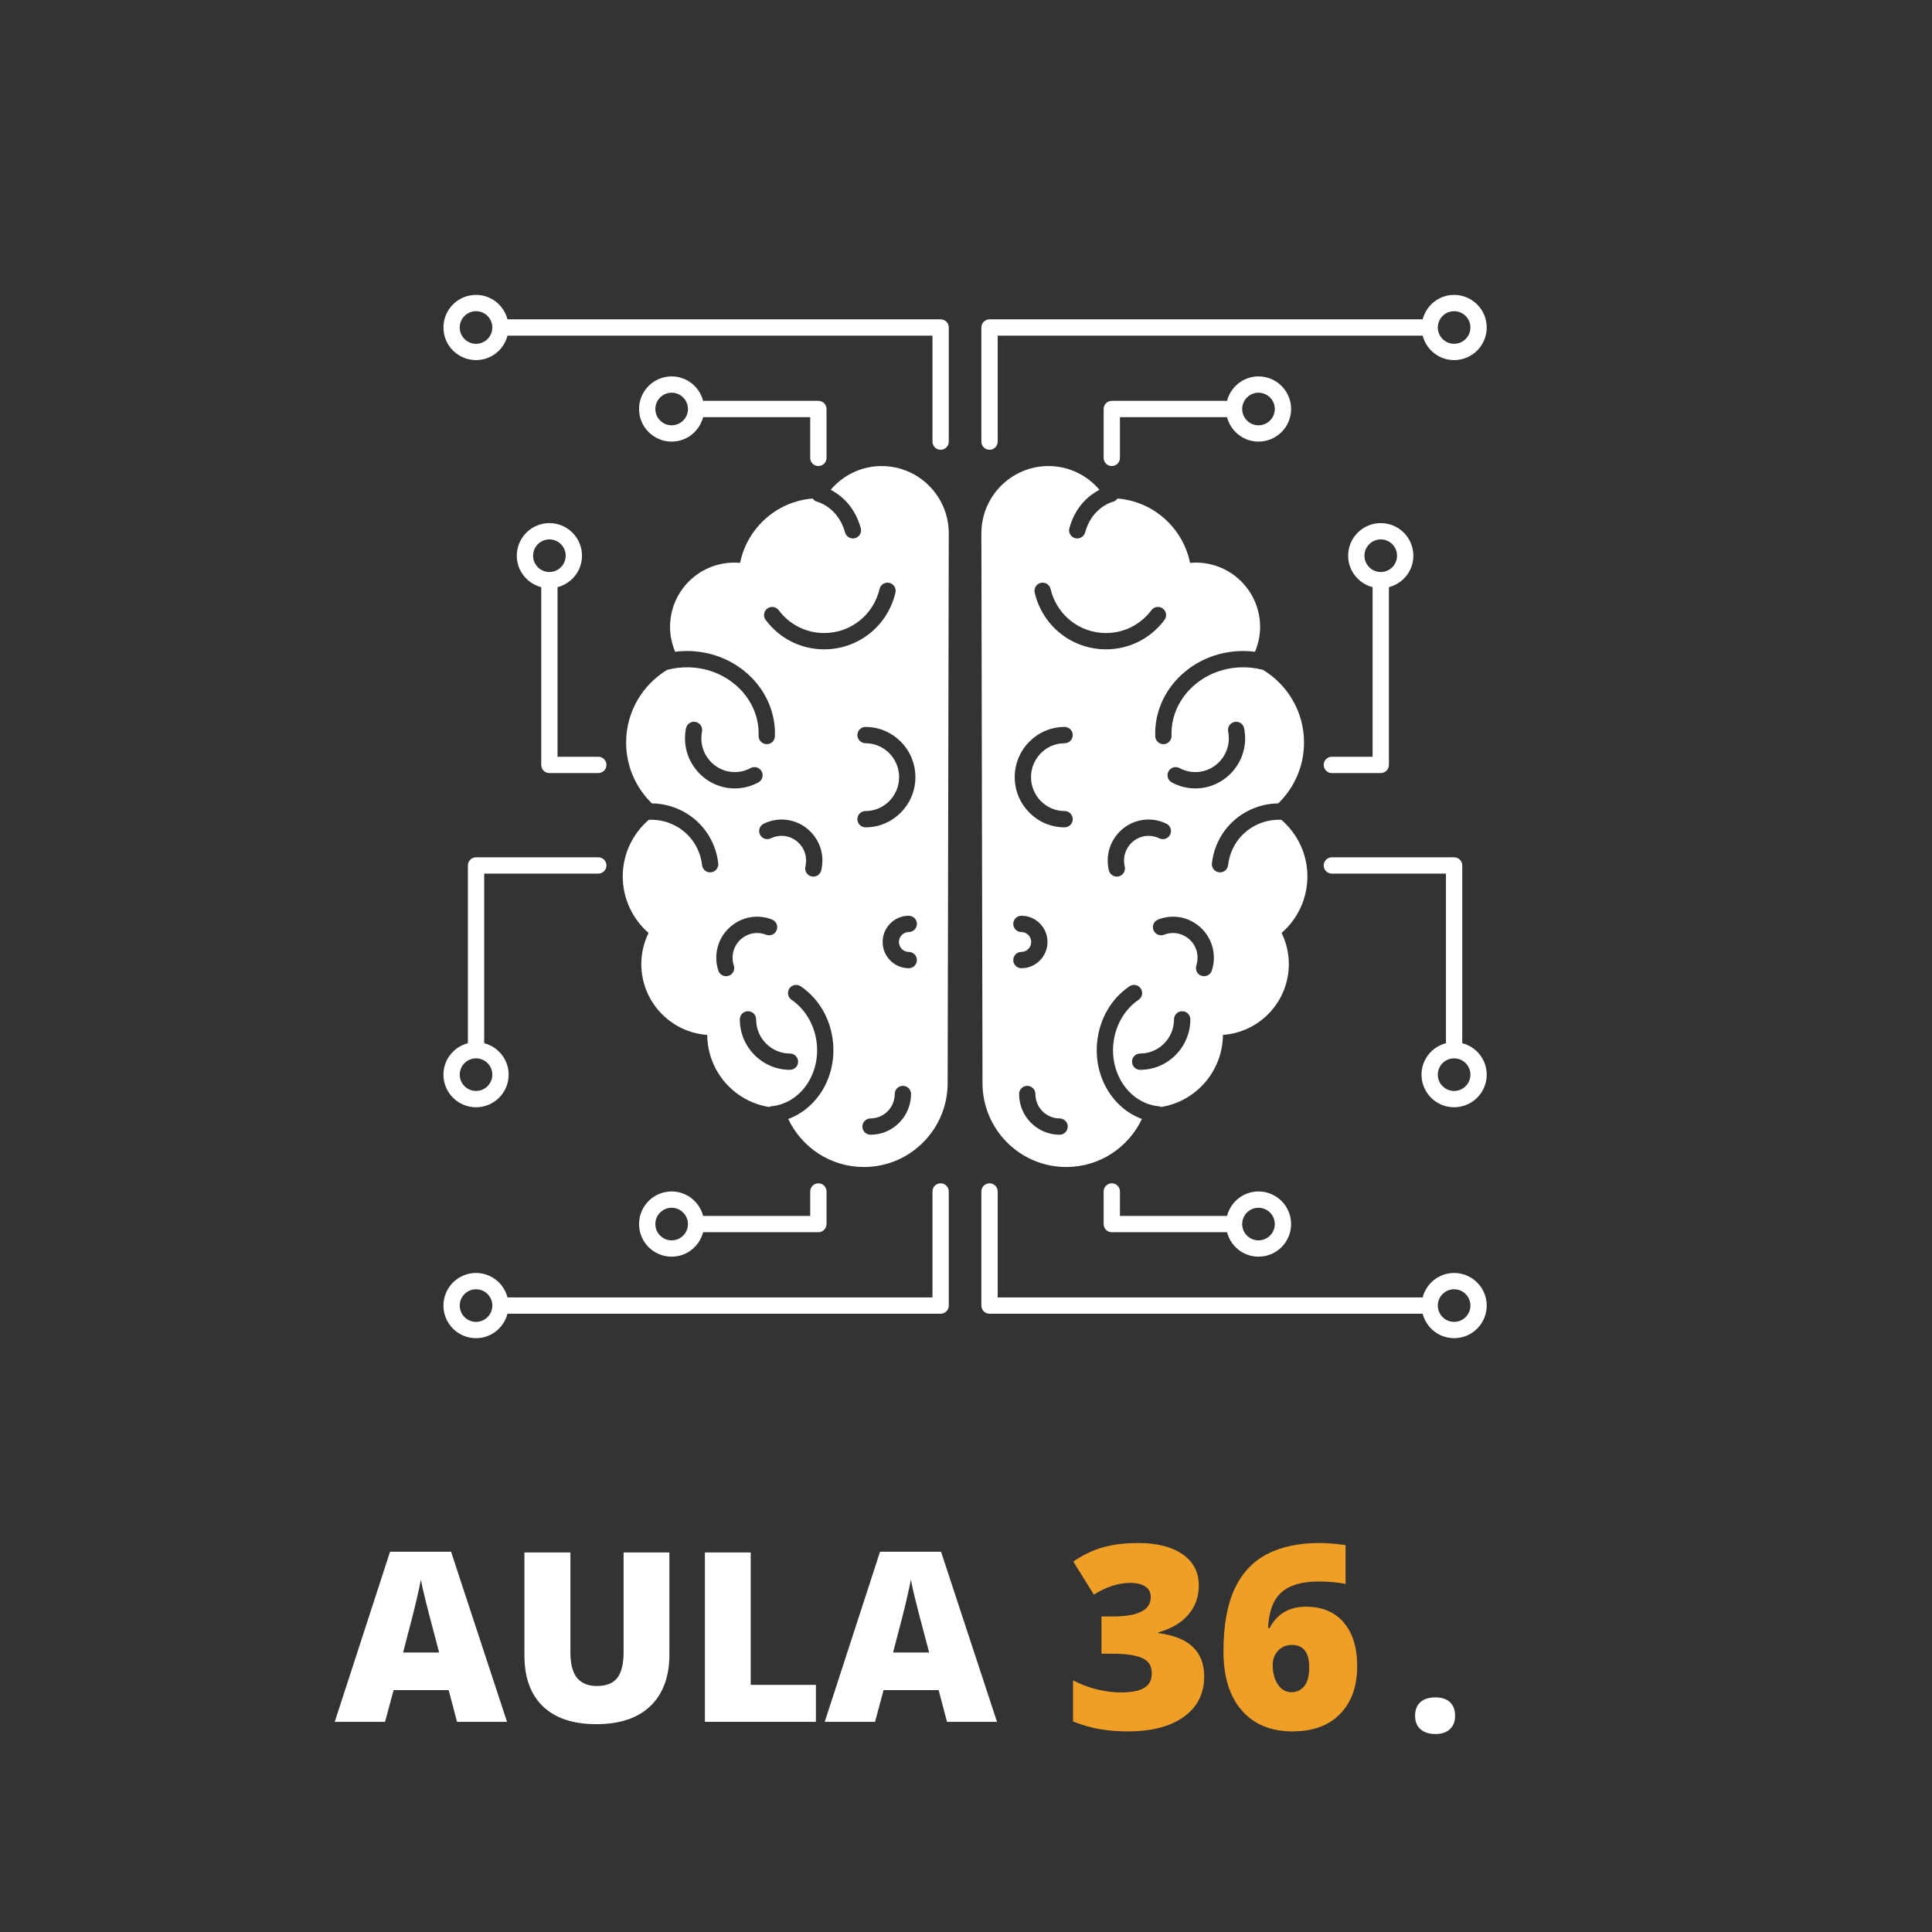 <?xml version="1.0" encoding="UTF-8"?>
<svg xmlns="http://www.w3.org/2000/svg" xmlns:xlink="http://www.w3.org/1999/xlink" width="375pt" height="375pt" viewBox="0 0 375 375" version="1.2">
<rect x="0" y="0" width="375" height="375" fill="#333333" stroke="none"/>
<defs>
<g>
<symbol overflow="visible" id="glyph0-0">
<path style="stroke:none;" d="M 3.906 -32.875 L 22.844 -32.875 L 22.844 0 L 3.906 0 Z M 6.281 -2.344 L 20.484 -2.344 L 20.484 -30.547 L 6.281 -30.547 Z M 6.281 -2.344 "/>
</symbol>
<symbol overflow="visible" id="glyph0-1">
<path style="stroke:none;" d="M 23.734 0 L 22.109 -6.156 L 11.422 -6.156 L 9.766 0 L 0 0 L 10.734 -33.016 L 22.578 -33.016 L 33.438 0 Z M 20.266 -13.453 L 18.844 -18.844 C 18.52 -20.039 18.117 -21.594 17.641 -23.5 C 17.172 -25.406 16.863 -26.77 16.719 -27.594 C 16.582 -26.832 16.312 -25.57 15.906 -23.812 C 15.508 -22.062 14.629 -18.609 13.266 -13.453 Z M 20.266 -13.453 "/>
</symbol>
<symbol overflow="visible" id="glyph0-2">
<path style="stroke:none;" d="M 31.516 -32.875 L 31.516 -13.094 C 31.516 -8.789 30.297 -5.457 27.859 -3.094 C 25.422 -0.727 21.906 0.453 17.312 0.453 C 12.832 0.453 9.391 -0.691 6.984 -2.984 C 4.578 -5.285 3.375 -8.586 3.375 -12.891 L 3.375 -32.875 L 12.297 -32.875 L 12.297 -13.578 C 12.297 -11.254 12.727 -9.566 13.594 -8.516 C 14.469 -7.473 15.754 -6.953 17.453 -6.953 C 19.266 -6.953 20.578 -7.473 21.391 -8.516 C 22.211 -9.555 22.625 -11.258 22.625 -13.625 L 22.625 -32.875 Z M 31.516 -32.875 "/>
</symbol>
<symbol overflow="visible" id="glyph0-3">
<path style="stroke:none;" d="M 3.547 0 L 3.547 -32.875 L 12.438 -32.875 L 12.438 -7.172 L 25.094 -7.172 L 25.094 0 Z M 3.547 0 "/>
</symbol>
<symbol overflow="visible" id="glyph1-0">
<path style="stroke:none;" d="M 4.234 -35.578 L 24.719 -35.578 L 24.719 0 L 4.234 0 Z M 6.781 -2.531 L 22.172 -2.531 L 22.172 -33.047 L 6.781 -33.047 Z M 6.781 -2.531 "/>
</symbol>
<symbol overflow="visible" id="glyph1-1">
<path style="stroke:none;" d="M 26.109 -27.859 C 26.109 -25.648 25.43 -23.754 24.078 -22.172 C 22.734 -20.598 20.789 -19.453 18.25 -18.734 L 18.25 -18.594 C 24.188 -17.844 27.156 -15.035 27.156 -10.172 C 27.156 -6.859 25.844 -4.254 23.219 -2.359 C 20.602 -0.461 16.969 0.484 12.312 0.484 C 10.395 0.484 8.617 0.344 6.984 0.062 C 5.359 -0.207 3.598 -0.707 1.703 -1.438 L 1.703 -9.422 C 3.254 -8.617 4.836 -8.023 6.453 -7.641 C 8.066 -7.266 9.555 -7.078 10.922 -7.078 C 13.035 -7.078 14.57 -7.375 15.531 -7.969 C 16.5 -8.562 16.984 -9.488 16.984 -10.75 C 16.984 -11.727 16.727 -12.477 16.219 -13 C 15.719 -13.531 14.906 -13.926 13.781 -14.188 C 12.664 -14.457 11.211 -14.594 9.422 -14.594 L 7.219 -14.594 L 7.219 -21.828 L 9.469 -21.828 C 14.344 -21.828 16.781 -23.078 16.781 -25.578 C 16.781 -26.516 16.422 -27.207 15.703 -27.656 C 14.984 -28.113 14.016 -28.344 12.797 -28.344 C 10.523 -28.344 8.172 -27.582 5.734 -26.062 L 1.75 -32.484 C 3.633 -33.773 5.562 -34.695 7.531 -35.25 C 9.5 -35.801 11.758 -36.078 14.312 -36.078 C 17.988 -36.078 20.875 -35.348 22.969 -33.891 C 25.062 -32.43 26.109 -30.422 26.109 -27.859 Z M 26.109 -27.859 "/>
</symbol>
<symbol overflow="visible" id="glyph1-2">
<path style="stroke:none;" d="M 1.703 -15.031 C 1.703 -20 2.41 -24.02 3.828 -27.094 C 5.242 -30.164 7.332 -32.43 10.094 -33.891 C 12.863 -35.348 16.281 -36.078 20.344 -36.078 C 21.781 -36.078 23.469 -35.941 25.406 -35.672 L 25.406 -28.156 C 23.781 -28.457 22.02 -28.609 20.125 -28.609 C 16.906 -28.609 14.508 -27.898 12.938 -26.484 C 11.363 -25.078 10.504 -22.773 10.359 -19.578 L 10.656 -19.578 C 12.113 -22.336 14.457 -23.719 17.688 -23.719 C 20.852 -23.719 23.305 -22.695 25.047 -20.656 C 26.785 -18.625 27.656 -15.797 27.656 -12.172 C 27.656 -8.254 26.551 -5.164 24.344 -2.906 C 22.145 -0.645 19.066 0.484 15.109 0.484 C 10.91 0.484 7.625 -0.875 5.25 -3.594 C 2.883 -6.32 1.703 -10.133 1.703 -15.031 Z M 14.891 -7.125 C 15.91 -7.125 16.738 -7.508 17.375 -8.281 C 18.02 -9.051 18.344 -10.281 18.344 -11.969 C 18.344 -14.852 17.223 -16.297 14.984 -16.297 C 13.879 -16.297 12.984 -15.922 12.297 -15.172 C 11.609 -14.43 11.266 -13.523 11.266 -12.453 C 11.266 -10.898 11.598 -9.625 12.266 -8.625 C 12.93 -7.625 13.805 -7.125 14.891 -7.125 Z M 14.891 -7.125 "/>
</symbol>
<symbol overflow="visible" id="glyph2-0">
<path style="stroke:none;" d="M 3.234 -27.125 L 18.859 -27.125 L 18.859 0 L 3.234 0 Z M 5.172 -1.938 L 16.906 -1.938 L 16.906 -25.203 L 5.172 -25.203 Z M 5.172 -1.938 "/>
</symbol>
<symbol overflow="visible" id="glyph2-1">
<path style="stroke:none;" d="M 1.594 -3.078 C 1.594 -4.211 1.93 -5.086 2.609 -5.703 C 3.285 -6.328 4.266 -6.641 5.547 -6.641 C 6.773 -6.641 7.719 -6.328 8.375 -5.703 C 9.031 -5.086 9.359 -4.211 9.359 -3.078 C 9.359 -1.961 9.02 -1.094 8.344 -0.469 C 7.664 0.156 6.734 0.469 5.547 0.469 C 4.328 0.469 3.363 0.16 2.656 -0.453 C 1.945 -1.078 1.594 -1.953 1.594 -3.078 Z M 1.594 -3.078 "/>
</symbol>
</g>
<clipPath id="clip1">
  <path d="M 86.07 57.238 L 185 57.238 L 185 88 L 86.07 88 Z M 86.07 57.238 "/>
</clipPath>
<clipPath id="clip2">
  <path d="M 190 57.238 L 288.57 57.238 L 288.57 88 L 190 88 Z M 190 57.238 "/>
</clipPath>
<clipPath id="clip3">
  <path d="M 86.07 229 L 185 229 L 185 259.738 L 86.07 259.738 Z M 86.07 229 "/>
</clipPath>
<clipPath id="clip4">
  <path d="M 190 229 L 288.57 229 L 288.57 259.738 L 190 259.738 Z M 190 229 "/>
</clipPath>
<clipPath id="clip5">
  <path d="M 86.07 166 L 118 166 L 118 215 L 86.07 215 Z M 86.07 166 "/>
</clipPath>
<clipPath id="clip6">
  <path d="M 256 166 L 288.57 166 L 288.57 215 L 256 215 Z M 256 166 "/>
</clipPath>
</defs>
<g id="surface1">
<g clip-path="url(#clip1)" clip-rule="nonzero">
<path style=" stroke:none;fill-rule:nonzero;fill:rgb(100%,100%,100%);fill-opacity:1;" d="M 182.574 61.984 L 98.504 61.984 C 97.797 59.262 95.344 57.238 92.398 57.238 C 88.902 57.238 86.07 60.074 86.07 63.566 C 86.07 67.062 88.902 69.895 92.398 69.895 C 95.344 69.895 97.797 67.871 98.504 65.148 L 180.992 65.148 L 180.992 85.715 C 180.992 86.59 181.699 87.297 182.574 87.297 C 183.449 87.297 184.156 86.59 184.156 85.715 L 184.156 63.566 C 184.156 62.691 183.449 61.984 182.574 61.984 Z M 92.398 66.73 C 90.652 66.73 89.234 65.312 89.234 63.566 C 89.234 61.824 90.652 60.402 92.398 60.402 C 94.145 60.402 95.562 61.824 95.562 63.566 C 95.562 65.312 94.145 66.73 92.398 66.73 Z M 92.398 66.73 "/>
</g>
<path style=" stroke:none;fill-rule:nonzero;fill:rgb(100%,100%,100%);fill-opacity:1;" d="M 158.844 90.461 C 159.719 90.461 160.426 89.754 160.426 88.879 L 160.426 79.387 C 160.426 78.512 159.719 77.805 158.844 77.805 L 136.473 77.805 C 135.766 75.082 133.312 73.059 130.367 73.059 C 126.871 73.059 124.039 75.895 124.039 79.387 C 124.039 82.883 126.871 85.715 130.367 85.715 C 133.312 85.715 135.766 83.691 136.473 80.969 L 157.262 80.969 L 157.262 88.879 C 157.262 89.754 157.969 90.461 158.844 90.461 Z M 130.367 82.551 C 128.621 82.551 127.203 81.133 127.203 79.387 C 127.203 77.645 128.621 76.223 130.367 76.223 C 132.113 76.223 133.531 77.645 133.531 79.387 C 133.531 81.133 132.113 82.551 130.367 82.551 Z M 130.367 82.551 "/>
<g clip-path="url(#clip2)" clip-rule="nonzero">
<path style=" stroke:none;fill-rule:nonzero;fill:rgb(100%,100%,100%);fill-opacity:1;" d="M 282.242 57.238 C 279.297 57.238 276.844 59.262 276.137 61.984 L 192.066 61.984 C 191.191 61.984 190.484 62.691 190.484 63.566 L 190.484 85.715 C 190.484 86.59 191.191 87.297 192.066 87.297 C 192.941 87.297 193.648 86.59 193.648 85.715 L 193.648 65.148 L 276.137 65.148 C 276.844 67.871 279.297 69.895 282.242 69.895 C 285.738 69.895 288.57 67.062 288.57 63.566 C 288.57 60.074 285.738 57.238 282.242 57.238 Z M 282.242 66.73 C 280.496 66.73 279.078 65.312 279.078 63.566 C 279.078 61.824 280.496 60.402 282.242 60.402 C 283.988 60.402 285.406 61.824 285.406 63.566 C 285.406 65.312 283.988 66.73 282.242 66.73 Z M 282.242 66.73 "/>
</g>
<path style=" stroke:none;fill-rule:nonzero;fill:rgb(100%,100%,100%);fill-opacity:1;" d="M 217.379 88.879 L 217.379 80.969 L 238.168 80.969 C 238.875 83.691 241.328 85.715 244.273 85.715 C 247.77 85.715 250.602 82.883 250.602 79.387 C 250.602 75.895 247.77 73.059 244.273 73.059 C 241.328 73.059 238.875 75.082 238.168 77.805 L 215.797 77.805 C 214.922 77.805 214.215 78.512 214.215 79.387 L 214.215 88.879 C 214.215 89.754 214.922 90.461 215.797 90.461 C 216.672 90.461 217.379 89.754 217.379 88.879 Z M 244.273 76.223 C 246.02 76.223 247.438 77.645 247.438 79.387 C 247.438 81.133 246.02 82.551 244.273 82.551 C 242.527 82.551 241.109 81.133 241.109 79.387 C 241.109 77.645 242.527 76.223 244.273 76.223 Z M 244.273 76.223 "/>
<g clip-path="url(#clip3)" clip-rule="nonzero">
<path style=" stroke:none;fill-rule:nonzero;fill:rgb(100%,100%,100%);fill-opacity:1;" d="M 182.574 229.68 C 181.699 229.68 180.992 230.387 180.992 231.262 L 180.992 251.828 L 98.504 251.828 C 97.797 249.105 95.344 247.082 92.398 247.082 C 88.902 247.082 86.07 249.918 86.07 253.41 C 86.07 256.906 88.902 259.738 92.398 259.738 C 95.344 259.738 97.797 257.715 98.504 254.992 L 182.574 254.992 C 183.449 254.992 184.156 254.285 184.156 253.41 L 184.156 231.262 C 184.156 230.387 183.449 229.68 182.574 229.68 Z M 92.398 256.574 C 90.652 256.574 89.234 255.156 89.234 253.41 C 89.234 251.668 90.652 250.246 92.398 250.246 C 94.145 250.246 95.562 251.668 95.562 253.41 C 95.562 255.156 94.145 256.574 92.398 256.574 Z M 92.398 256.574 "/>
</g>
<path style=" stroke:none;fill-rule:nonzero;fill:rgb(100%,100%,100%);fill-opacity:1;" d="M 136.473 239.172 L 158.844 239.172 C 159.719 239.172 160.426 238.465 160.426 237.59 L 160.426 231.262 C 160.426 230.387 159.719 229.68 158.844 229.68 C 157.969 229.68 157.262 230.387 157.262 231.262 L 157.262 236.008 L 136.473 236.008 C 135.766 233.285 133.312 231.262 130.367 231.262 C 126.871 231.262 124.039 234.098 124.039 237.59 C 124.039 241.086 126.871 243.918 130.367 243.918 C 133.312 243.918 135.766 241.895 136.473 239.172 Z M 127.203 237.59 C 127.203 235.848 128.621 234.426 130.367 234.426 C 132.113 234.426 133.531 235.848 133.531 237.59 C 133.531 239.336 132.113 240.754 130.367 240.754 C 128.621 240.754 127.203 239.336 127.203 237.59 Z M 127.203 237.59 "/>
<g clip-path="url(#clip4)" clip-rule="nonzero">
<path style=" stroke:none;fill-rule:nonzero;fill:rgb(100%,100%,100%);fill-opacity:1;" d="M 282.242 247.082 C 279.297 247.082 276.844 249.105 276.137 251.828 L 193.648 251.828 L 193.648 231.262 C 193.648 230.387 192.941 229.68 192.066 229.68 C 191.191 229.68 190.484 230.387 190.484 231.262 L 190.484 253.41 C 190.484 254.285 191.191 254.992 192.066 254.992 L 276.137 254.992 C 276.844 257.715 279.297 259.738 282.242 259.738 C 285.738 259.738 288.57 256.906 288.57 253.41 C 288.57 249.918 285.738 247.082 282.242 247.082 Z M 282.242 256.574 C 280.496 256.574 279.078 255.156 279.078 253.41 C 279.078 251.668 280.496 250.246 282.242 250.246 C 283.988 250.246 285.406 251.668 285.406 253.41 C 285.406 255.156 283.988 256.574 282.242 256.574 Z M 282.242 256.574 "/>
</g>
<path style=" stroke:none;fill-rule:nonzero;fill:rgb(100%,100%,100%);fill-opacity:1;" d="M 215.797 229.68 C 214.922 229.68 214.215 230.387 214.215 231.262 L 214.215 237.59 C 214.215 238.465 214.922 239.172 215.797 239.172 L 238.168 239.172 C 238.875 241.895 241.328 243.918 244.273 243.918 C 247.77 243.918 250.602 241.086 250.602 237.59 C 250.602 234.098 247.77 231.262 244.273 231.262 C 241.328 231.262 238.875 233.285 238.168 236.008 L 217.379 236.008 L 217.379 231.262 C 217.379 230.387 216.672 229.68 215.797 229.68 Z M 244.273 234.426 C 246.02 234.426 247.438 235.848 247.438 237.59 C 247.438 239.336 246.02 240.754 244.273 240.754 C 242.527 240.754 241.109 239.336 241.109 237.59 C 241.109 235.848 242.527 234.426 244.273 234.426 Z M 244.273 234.426 "/>
<path style=" stroke:none;fill-rule:nonzero;fill:rgb(100%,100%,100%);fill-opacity:1;" d="M 112.965 107.863 C 112.965 104.371 110.133 101.535 106.637 101.535 C 103.141 101.535 100.309 104.371 100.309 107.863 C 100.309 110.809 102.328 113.262 105.055 113.969 L 105.055 148.469 C 105.055 149.344 105.762 150.051 106.637 150.051 L 116.129 150.051 C 117.004 150.051 117.711 149.344 117.711 148.469 C 117.711 147.594 117.004 146.887 116.129 146.887 L 108.219 146.887 L 108.219 113.969 C 110.941 113.262 112.965 110.809 112.965 107.863 Z M 106.637 111.027 C 104.891 111.027 103.473 109.609 103.473 107.863 C 103.473 106.121 104.891 104.699 106.637 104.699 C 108.383 104.699 109.801 106.121 109.801 107.863 C 109.801 109.609 108.383 111.027 106.637 111.027 Z M 106.637 111.027 "/>
<path style=" stroke:none;fill-rule:nonzero;fill:rgb(100%,100%,100%);fill-opacity:1;" d="M 258.512 146.887 C 257.637 146.887 256.93 147.594 256.93 148.469 C 256.93 149.344 257.637 150.051 258.512 150.051 L 268.004 150.051 C 268.875 150.051 269.586 149.344 269.586 148.469 L 269.586 113.969 C 272.309 113.262 274.332 110.809 274.332 107.863 C 274.332 104.371 271.5 101.535 268.004 101.535 C 264.508 101.535 261.676 104.371 261.676 107.863 C 261.676 110.809 263.695 113.262 266.422 113.969 L 266.422 146.887 Z M 264.84 107.863 C 264.84 106.121 266.258 104.699 268.004 104.699 C 269.75 104.699 271.168 106.121 271.168 107.863 C 271.168 109.609 269.75 111.027 268.004 111.027 C 266.258 111.027 264.84 109.609 264.84 107.863 Z M 264.84 107.863 "/>
<g clip-path="url(#clip5)" clip-rule="nonzero">
<path style=" stroke:none;fill-rule:nonzero;fill:rgb(100%,100%,100%);fill-opacity:1;" d="M 90.816 167.984 L 90.816 202.484 C 88.09 203.191 86.07 205.645 86.07 208.59 C 86.07 212.082 88.902 214.918 92.398 214.918 C 95.895 214.918 98.727 212.082 98.727 208.59 C 98.727 205.645 96.703 203.191 93.98 202.484 L 93.98 169.566 L 116.129 169.566 C 117.004 169.566 117.711 168.855 117.711 167.984 C 117.711 167.109 117.004 166.402 116.129 166.402 L 92.398 166.402 C 91.523 166.402 90.816 167.109 90.816 167.984 Z M 95.562 208.59 C 95.562 210.332 94.145 211.754 92.398 211.754 C 90.652 211.754 89.234 210.332 89.234 208.59 C 89.234 206.844 90.652 205.426 92.398 205.426 C 94.145 205.426 95.562 206.844 95.562 208.59 Z M 95.562 208.59 "/>
</g>
<g clip-path="url(#clip6)" clip-rule="nonzero">
<path style=" stroke:none;fill-rule:nonzero;fill:rgb(100%,100%,100%);fill-opacity:1;" d="M 283.824 202.484 L 283.824 167.984 C 283.824 167.109 283.113 166.402 282.242 166.402 L 258.512 166.402 C 257.637 166.402 256.93 167.109 256.93 167.984 C 256.93 168.855 257.637 169.566 258.512 169.566 L 280.66 169.566 L 280.66 202.484 C 277.934 203.191 275.914 205.645 275.914 208.59 C 275.914 212.082 278.746 214.918 282.242 214.918 C 285.738 214.918 288.57 212.082 288.57 208.59 C 288.57 205.645 286.547 203.191 283.824 202.484 Z M 282.242 211.754 C 280.496 211.754 279.078 210.332 279.078 208.59 C 279.078 206.844 280.496 205.426 282.242 205.426 C 283.988 205.426 285.406 206.844 285.406 208.59 C 285.406 210.332 283.988 211.754 282.242 211.754 Z M 282.242 211.754 "/>
</g>
<path style=" stroke:none;fill-rule:nonzero;fill:rgb(100%,100%,100%);fill-opacity:1;" d="M 171.121 90.461 C 167.156 90.461 163.625 92.262 161.238 95.066 C 163.105 96.039 165.867 98.152 167.074 102.512 C 167.309 103.352 166.812 104.223 165.973 104.457 C 165.633 104.551 165.293 104.527 164.988 104.41 C 164.535 104.238 164.164 103.859 164.027 103.355 C 162.672 98.469 158.797 97.441 158.633 97.395 C 158.254 97.301 157.949 97.062 157.738 96.762 C 150.73 97.32 145.023 102.496 143.648 109.258 C 143.277 109.227 142.898 109.203 142.516 109.203 C 135.633 109.203 130.055 114.797 130.055 121.695 C 130.055 123.406 130.426 125.023 131.047 126.508 C 132.012 126.387 132.992 126.336 133.98 126.371 C 143.348 126.695 150.719 134.121 150.41 142.918 C 150.379 143.793 149.645 144.473 148.773 144.441 C 147.898 144.414 147.219 143.68 147.246 142.809 C 147.492 135.754 141.492 129.797 133.871 129.531 C 132.402 129.48 130.961 129.637 129.586 130 C 129.562 130.008 129.543 130 129.52 130.004 C 124.738 132.891 121.531 138.129 121.531 144.133 C 121.531 148.77 123.457 152.941 126.531 155.938 C 130.59 155.98 134.469 157.918 136.922 161.219 C 138.297 163.078 139.156 165.273 139.41 167.57 C 139.508 168.438 138.883 169.219 138.012 169.316 C 137.145 169.414 136.363 168.789 136.266 167.918 C 136.074 166.176 135.422 164.512 134.383 163.105 C 132.406 160.445 129.211 158.969 125.926 159.125 C 122.844 161.793 120.875 165.707 120.875 170.105 C 120.875 174.492 122.82 178.414 125.883 181.082 C 124.996 182.91 124.48 184.949 124.48 187.117 C 124.48 194.414 130.129 200.371 137.273 200.875 C 137.328 207.941 142.5 213.773 149.25 214.863 C 149.395 214.805 149.543 214.742 149.707 214.727 C 155.156 214.215 159.121 208.809 158.547 202.676 C 158.215 199.133 156.379 195.914 153.641 194.062 C 152.918 193.574 152.727 192.586 153.219 191.867 C 153.707 191.141 154.691 190.953 155.414 191.441 C 158.98 193.855 161.27 197.84 161.695 202.379 C 162.324 209.109 158.578 215.152 152.992 217.188 C 155.598 222.699 161.191 226.516 167.68 226.516 C 176.66 226.516 183.938 219.215 183.938 210.215 L 184.156 103.531 C 184.156 96.312 178.32 90.461 171.121 90.461 Z M 135.391 149.738 C 133.367 147.438 132.551 144.387 133.152 141.363 C 133.324 140.508 134.156 139.949 135.016 140.125 C 135.871 140.297 136.426 141.129 136.258 141.984 C 135.848 144.031 136.398 146.094 137.766 147.648 C 139.773 149.93 143.031 150.52 145.691 149.082 C 146.457 148.668 147.418 148.953 147.836 149.723 C 148.25 150.492 147.965 151.453 147.195 151.867 C 145.742 152.652 144.172 153.031 142.617 153.031 C 139.926 153.031 137.285 151.891 135.391 149.738 Z M 141.418 189.406 C 141.258 189.457 141.09 189.48 140.93 189.48 C 140.262 189.48 139.641 189.059 139.426 188.391 C 138.277 184.867 139.672 181.055 142.809 179.117 C 144.945 177.793 147.512 177.562 149.855 178.484 C 150.668 178.809 151.07 179.723 150.75 180.535 C 150.43 181.352 149.512 181.75 148.695 181.43 C 147.293 180.875 145.754 181.012 144.473 181.805 C 142.578 182.977 141.742 185.281 142.434 187.41 C 142.703 188.242 142.25 189.133 141.418 189.406 Z M 153.332 204.488 C 154.207 204.488 154.914 205.199 154.914 206.07 C 154.914 206.945 154.207 207.652 153.332 207.652 C 147.965 207.652 143.598 203.258 143.598 197.859 C 143.598 196.984 144.305 196.277 145.18 196.277 C 146.051 196.277 146.762 196.984 146.762 197.859 C 146.762 201.516 149.707 204.488 153.332 204.488 Z M 159.402 168.938 C 159.23 169.664 158.582 170.148 157.867 170.148 C 157.742 170.148 157.621 170.137 157.496 170.105 C 156.645 169.902 156.121 169.047 156.328 168.199 C 156.688 166.711 156.344 165.184 155.387 164.004 C 153.98 162.277 151.617 161.742 149.629 162.719 C 148.844 163.105 147.898 162.777 147.516 161.996 C 147.129 161.211 147.453 160.262 148.238 159.879 C 151.555 158.254 155.504 159.129 157.844 162.012 C 159.426 163.961 159.992 166.488 159.402 168.938 Z M 159.973 126.035 C 155.469 126.035 151.328 123.957 148.617 120.332 C 148.094 119.633 148.234 118.641 148.934 118.117 C 149.633 117.594 150.625 117.738 151.148 118.438 C 153.258 121.254 156.477 122.871 159.973 122.871 C 165.117 122.871 169.539 119.352 170.727 114.312 C 170.926 113.461 171.777 112.941 172.629 113.137 C 173.477 113.336 174.004 114.188 173.805 115.039 C 172.277 121.512 166.59 126.035 159.973 126.035 Z M 166.418 159.004 C 166.418 158.129 167.129 157.422 168 157.422 C 171.594 157.422 174.516 154.473 174.516 150.844 C 174.516 147.215 171.594 144.262 168 144.262 C 167.129 144.262 166.418 143.555 166.418 142.68 C 166.418 141.805 167.129 141.098 168 141.098 C 173.34 141.098 177.68 145.473 177.68 150.844 C 177.68 156.215 173.34 160.586 168 160.586 C 167.129 160.586 166.418 159.879 166.418 159.004 Z M 168.973 220.25 C 168.102 220.25 167.391 219.543 167.391 218.668 C 167.391 217.793 168.102 217.086 168.973 217.086 C 171.562 217.086 173.668 214.957 173.668 212.344 C 173.668 211.469 174.379 210.762 175.25 210.762 C 176.125 210.762 176.832 211.469 176.832 212.344 C 176.832 216.703 173.309 220.25 168.973 220.25 Z M 176.387 184.766 C 177.258 184.766 177.969 185.473 177.969 186.348 C 177.969 187.219 177.258 187.93 176.387 187.93 C 173.594 187.93 171.32 185.645 171.32 182.836 C 171.32 180.031 173.594 177.746 176.387 177.746 C 177.258 177.746 177.969 178.453 177.969 179.328 C 177.969 180.203 177.258 180.91 176.387 180.91 C 175.34 180.91 174.484 181.773 174.484 182.836 C 174.484 183.898 175.34 184.766 176.387 184.766 Z M 176.387 184.766 "/>
<path style=" stroke:none;fill-rule:nonzero;fill:rgb(100%,100%,100%);fill-opacity:1;" d="M 213.402 95.066 C 211.016 92.262 207.484 90.461 203.516 90.461 C 196.32 90.461 190.484 96.312 190.484 103.531 L 190.703 210.215 C 190.703 219.215 197.98 226.516 206.961 226.516 C 213.449 226.516 219.039 222.699 221.648 217.188 C 216.062 215.152 212.312 209.109 212.945 202.379 C 213.371 197.84 215.66 193.855 219.227 191.441 C 219.949 190.953 220.934 191.141 221.422 191.867 C 221.91 192.586 221.723 193.574 221 194.062 C 218.258 195.914 216.426 199.133 216.094 202.676 C 215.52 208.809 219.484 214.215 224.934 214.727 C 225.098 214.742 225.242 214.805 225.387 214.863 C 232.141 213.773 237.309 207.941 237.367 200.875 C 244.512 200.371 250.16 194.414 250.16 187.117 C 250.16 184.949 249.645 182.91 248.758 181.082 C 251.82 178.414 253.766 174.492 253.766 170.105 C 253.766 165.707 251.793 161.793 248.715 159.125 C 245.43 158.969 242.234 160.445 240.258 163.105 C 239.219 164.512 238.566 166.176 238.375 167.918 C 238.277 168.789 237.496 169.414 236.625 169.316 C 235.758 169.219 235.133 168.438 235.23 167.57 C 235.484 165.273 236.344 163.078 237.715 161.219 C 240.168 157.918 244.047 155.98 248.109 155.938 C 251.184 152.941 253.109 148.77 253.109 144.133 C 253.109 138.129 249.902 132.891 245.121 130.004 C 245.098 130 245.074 130.008 245.051 130 C 243.676 129.637 242.234 129.48 240.77 129.531 C 233.148 129.797 227.145 135.754 227.391 142.809 C 227.422 143.68 226.738 144.414 225.867 144.441 C 224.992 144.473 224.262 143.793 224.23 142.918 C 223.922 134.121 231.293 126.695 240.66 126.371 C 241.648 126.336 242.629 126.387 243.59 126.508 C 244.215 125.023 244.586 123.406 244.586 121.695 C 244.586 114.797 239.004 109.203 232.125 109.203 C 231.742 109.203 231.363 109.227 230.988 109.258 C 229.617 102.496 223.906 97.32 216.898 96.762 C 216.688 97.062 216.387 97.301 216.008 97.395 C 215.84 97.441 211.965 98.469 210.613 103.355 C 210.477 103.859 210.105 104.238 209.652 104.41 C 209.348 104.527 209.004 104.551 208.668 104.457 C 207.824 104.223 207.332 103.352 207.566 102.512 C 208.77 98.152 211.531 96.039 213.402 95.066 Z M 196.672 186.348 C 196.672 185.473 197.379 184.766 198.254 184.766 C 199.301 184.766 200.156 183.898 200.156 182.836 C 200.156 181.773 199.301 180.91 198.254 180.91 C 197.379 180.91 196.672 180.203 196.672 179.328 C 196.672 178.453 197.379 177.746 198.254 177.746 C 201.047 177.746 203.32 180.031 203.32 182.836 C 203.32 185.645 201.047 187.93 198.254 187.93 C 197.379 187.93 196.672 187.219 196.672 186.348 Z M 205.664 220.25 C 201.332 220.25 197.805 216.703 197.805 212.344 C 197.805 211.469 198.516 210.762 199.387 210.762 C 200.262 210.762 200.969 211.469 200.969 212.344 C 200.969 214.957 203.078 217.086 205.664 217.086 C 206.539 217.086 207.246 217.793 207.246 218.668 C 207.246 219.543 206.539 220.25 205.664 220.25 Z M 206.637 157.422 C 207.512 157.422 208.219 158.129 208.219 159.004 C 208.219 159.879 207.512 160.586 206.637 160.586 C 201.301 160.586 196.957 156.215 196.957 150.844 C 196.957 145.473 201.301 141.098 206.637 141.098 C 207.512 141.098 208.219 141.805 208.219 142.68 C 208.219 143.555 207.512 144.262 206.637 144.262 C 203.047 144.262 200.121 147.215 200.121 150.844 C 200.121 154.473 203.047 157.422 206.637 157.422 Z M 221.309 207.652 C 220.434 207.652 219.727 206.945 219.727 206.07 C 219.727 205.199 220.434 204.488 221.309 204.488 C 224.93 204.488 227.879 201.516 227.879 197.859 C 227.879 196.984 228.586 196.277 229.461 196.277 C 230.336 196.277 231.043 196.984 231.043 197.859 C 231.043 203.258 226.676 207.652 221.309 207.652 Z M 235.215 188.391 C 234.996 189.059 234.375 189.48 233.711 189.48 C 233.547 189.48 233.383 189.457 233.219 189.406 C 232.391 189.133 231.934 188.242 232.207 187.41 C 232.898 185.281 232.062 182.977 230.164 181.805 C 228.887 181.012 227.344 180.875 225.941 181.43 C 225.129 181.75 224.211 181.352 223.891 180.535 C 223.57 179.723 223.969 178.809 224.781 178.484 C 227.129 177.562 229.695 177.793 231.832 179.117 C 234.969 181.055 236.359 184.867 235.215 188.391 Z M 226.805 149.723 C 227.219 148.953 228.18 148.668 228.949 149.082 C 231.609 150.52 234.867 149.93 236.875 147.648 C 238.242 146.094 238.793 144.031 238.383 141.984 C 238.211 141.129 238.766 140.297 239.625 140.125 C 240.484 139.949 241.316 140.508 241.484 141.363 C 242.09 144.387 241.273 147.438 239.25 149.738 C 237.355 151.891 234.711 153.031 232.02 153.031 C 230.465 153.031 228.895 152.652 227.445 151.867 C 226.676 151.453 226.391 150.492 226.805 149.723 Z M 226.402 159.879 C 227.188 160.262 227.512 161.211 227.125 161.996 C 226.742 162.777 225.793 163.105 225.008 162.719 C 223.023 161.742 220.656 162.277 219.254 164.004 C 218.297 165.184 217.953 166.711 218.312 168.199 C 218.516 169.047 217.992 169.902 217.145 170.105 C 217.02 170.137 216.895 170.148 216.773 170.148 C 216.059 170.148 215.41 169.664 215.234 168.938 C 214.645 166.488 215.215 163.961 216.797 162.012 C 219.137 159.129 223.086 158.254 226.402 159.879 Z M 214.668 122.871 C 218.164 122.871 221.379 121.254 223.488 118.438 C 224.016 117.738 225.004 117.594 225.703 118.117 C 226.406 118.641 226.547 119.633 226.023 120.332 C 223.312 123.957 219.172 126.035 214.668 126.035 C 208.047 126.035 202.359 121.512 200.836 115.039 C 200.637 114.188 201.16 113.336 202.012 113.137 C 202.859 112.941 203.715 113.461 203.914 114.312 C 205.102 119.352 209.523 122.871 214.668 122.871 Z M 214.668 122.871 "/>
<g style="fill:rgb(100%,100%,100%);fill-opacity:1;">
  <use xlink:href="#glyph0-1" x="64.974" y="334.205"/>
</g>
<g style="fill:rgb(100%,100%,100%);fill-opacity:1;">
  <use xlink:href="#glyph0-2" x="98.415" y="334.205"/>
</g>
<g style="fill:rgb(100%,100%,100%);fill-opacity:1;">
  <use xlink:href="#glyph0-3" x="133.273" y="334.205"/>
</g>
<g style="fill:rgb(100%,100%,100%);fill-opacity:1;">
  <use xlink:href="#glyph0-1" x="160.08" y="334.205"/>
</g>
<g style="fill:rgb(94.119%,62.349%,14.899%);fill-opacity:1;">
  <use xlink:href="#glyph1-1" x="206.578" y="335.579"/>
</g>
<g style="fill:rgb(94.119%,62.349%,14.899%);fill-opacity:1;">
  <use xlink:href="#glyph1-2" x="235.77" y="335.579"/>
</g>
<g style="fill:rgb(100%,100%,100%);fill-opacity:1;">
  <use xlink:href="#glyph2-1" x="273.073" y="336.105"/>
</g>
</g>
</svg>

